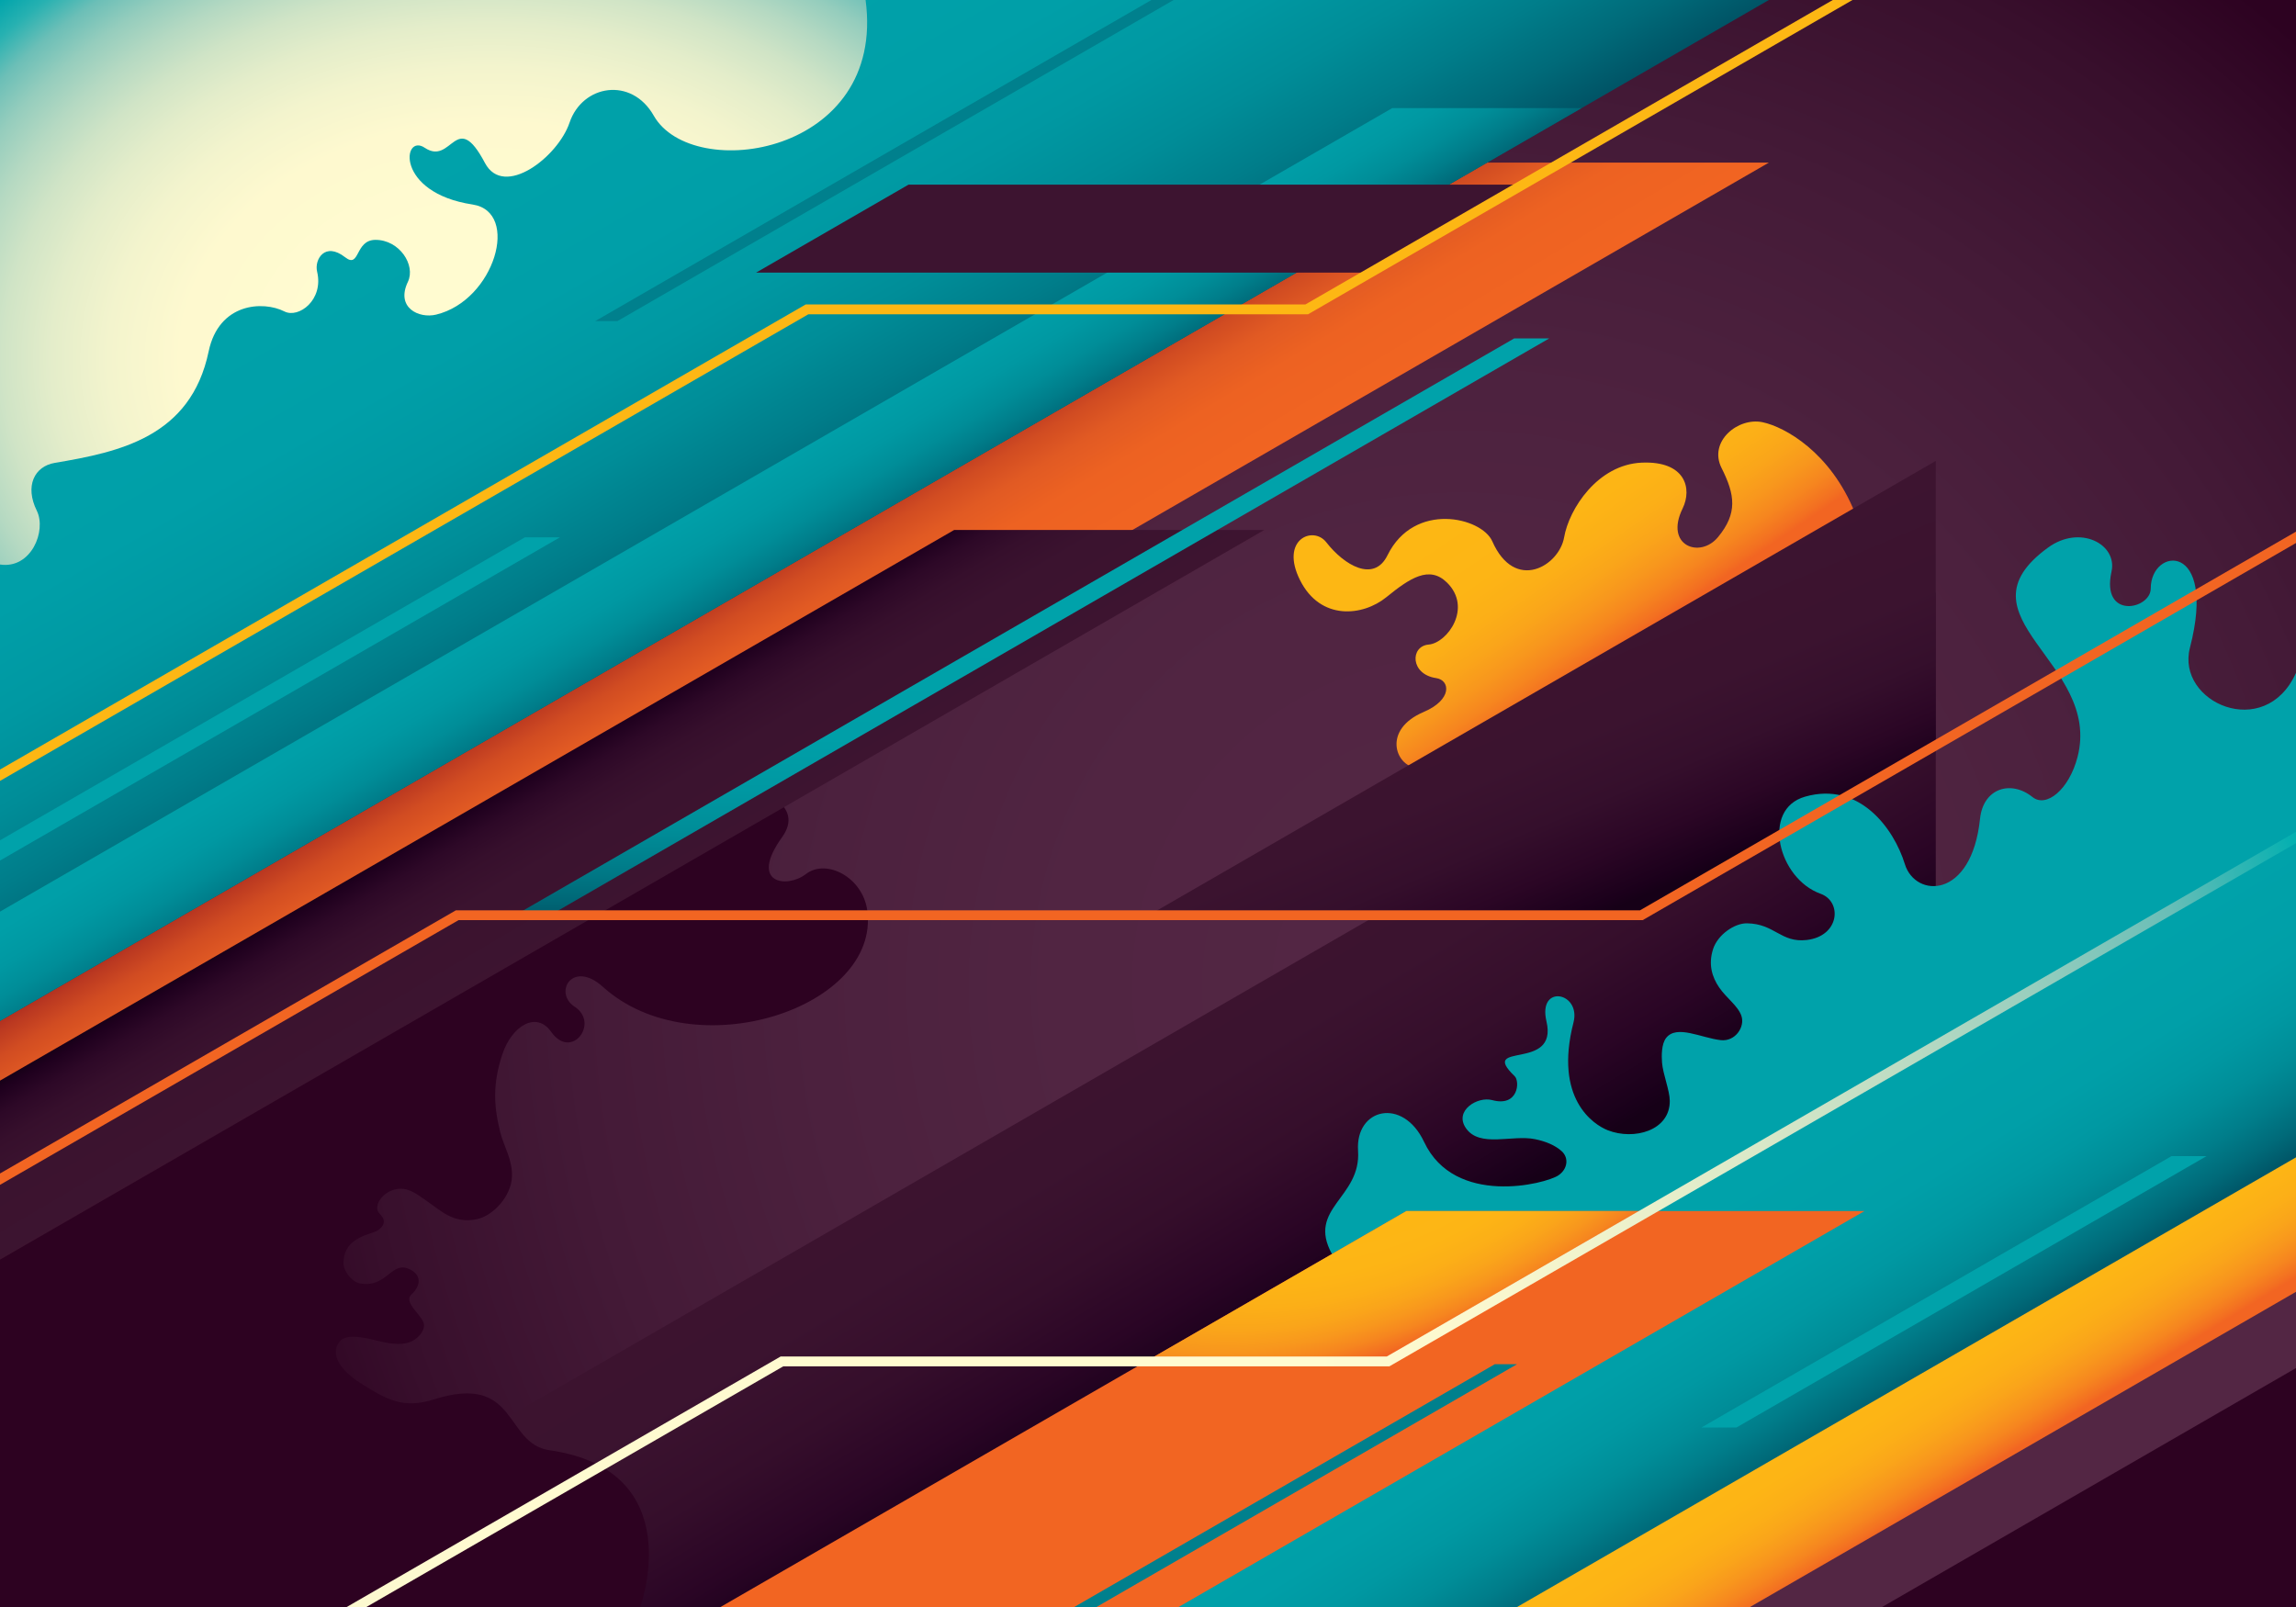 <?xml version="1.0" encoding="utf-8"?>
<!-- Generator: Adobe Illustrator 16.0.0, SVG Export Plug-In . SVG Version: 6.00 Build 0)  -->
<!DOCTYPE svg PUBLIC "-//W3C//DTD SVG 1.1//EN" "http://www.w3.org/Graphics/SVG/1.1/DTD/svg11.dtd">
<svg version="1.1" id="Layer_1" xmlns="http://www.w3.org/2000/svg" xmlns:xlink="http://www.w3.org/1999/xlink" x="0px" y="0px"
	 width="1400px" height="980px" viewBox="0 0 1400 980" enable-background="new 0 0 1400 980" xml:space="preserve">
<g>
	<radialGradient id="SVGID_1_" cx="891.357" cy="601.055" r="838.002" gradientUnits="userSpaceOnUse">
		<stop  offset="0.087" style="stop-color:#532644"/>
		<stop  offset="0.291" style="stop-color:#512542"/>
		<stop  offset="0.472" style="stop-color:#4C213E"/>
		<stop  offset="0.644" style="stop-color:#441A37"/>
		<stop  offset="0.809" style="stop-color:#380F2C"/>
		<stop  offset="0.919" style="stop-color:#2D0221"/>
	</radialGradient>
	<rect x="-0.001" fill="url(#SVGID_1_)" width="1399.997" height="980"/>
	
		<linearGradient id="SVGID_2_" gradientUnits="userSpaceOnUse" x1="905.2" y1="261.812" x2="1004.649" y2="402.698" gradientTransform="matrix(1 0.016 -0.016 1 5.66 -17.595)">
		<stop  offset="0.208" style="stop-color:#FDB714"/>
		<stop  offset="0.439" style="stop-color:#FDB515"/>
		<stop  offset="0.563" style="stop-color:#FCAF17"/>
		<stop  offset="0.662" style="stop-color:#FAA51A"/>
		<stop  offset="0.747" style="stop-color:#F8971D"/>
		<stop  offset="0.823" style="stop-color:#F6861F"/>
		<stop  offset="0.893" style="stop-color:#F37021"/>
		<stop  offset="0.919" style="stop-color:#F26522"/>
	</linearGradient>
	<path fill="url(#SVGID_2_)" d="M792.721,353.832c12.466,24.82,38.291,22.008,52.617,10.354
		c14.328-11.652,26.193-19.51,36.944-8.941c15.717,15.447,0.167,36.889-11.151,37.832c-11.317,0.945-11.341,18.131,4.58,20.451
		c8.601,1.252,9.916,13.188-7.595,20.643c-25.333,10.785-17.22,32.623-4.761,34.012l267.749-155.334
		c-14.869-37.057-42.834-52.502-56.354-55.363c-14.952-3.168-33.168,11.721-25.011,27.936c8.158,16.213,9.92,27.523-2.2,42.158
		c-10.949,13.223-32.733,5.277-21.569-17.463c5.953-12.123,1.819-29.16-24.975-27.979s-44.24,28.162-47.266,45.557
		c-3.022,17.393-30.006,33.707-43.813,2.373c-6.427-14.588-47.602-24.551-63.894,8.578c-8.233,16.748-26.3,6.188-37.31-7.947
		C800.669,320.373,780.253,329.014,792.721,353.832z"/>
	<linearGradient id="SVGID_3_" gradientUnits="userSpaceOnUse" x1="581.667" y1="566.013" x2="763.602" y2="868.638">
		<stop  offset="0.174" style="stop-color:#3D1430"/>
		<stop  offset="0.452" style="stop-color:#3B132F"/>
		<stop  offset="0.616" style="stop-color:#350E2B"/>
		<stop  offset="0.751" style="stop-color:#2A0525"/>
		<stop  offset="0.869" style="stop-color:#19001A"/>
		<stop  offset="0.886" style="stop-color:#160017"/>
	</linearGradient>
	<polygon fill="url(#SVGID_3_)" points="1180.349,980 1180.349,361.363 108.837,980 	"/>
	<linearGradient id="SVGID_4_" gradientUnits="userSpaceOnUse" x1="919.607" y1="369.022" x2="1010.607" y2="584.021">
		<stop  offset="0.073" style="stop-color:#3D1430"/>
		<stop  offset="0.39" style="stop-color:#3B132F"/>
		<stop  offset="0.56" style="stop-color:#350F2C"/>
		<stop  offset="0.695" style="stop-color:#2B0625"/>
		<stop  offset="0.811" style="stop-color:#1B001B"/>
		<stop  offset="0.838" style="stop-color:#160017"/>
	</linearGradient>
	<polygon fill="url(#SVGID_4_)" points="701.454,557.576 1000.134,557.854 1180.349,453.807 1180.349,281.088 	"/>
	<path fill="#2D0221" d="M390.359,980c0,0,30.667-83.278-55.333-95.612c-27.773-3.983-18.908-47.298-70.423-31
		c-18.577,5.877-28.577,0.334-44.612-9.776c-12.167-7.671-19.264-17.816-12.807-25.631c4.308-5.209,17.075-1.777,22.736-0.402
		c7.5,1.832,16.711,3.645,22.982-0.666c1.933-1.33,5.529-4.52,5.67-8.602c0.184-5.541-13.076-13.713-7.787-18.77
		c7.58-7.246,4.765-13.617-2.549-16.139c-9.748-3.355-13.041,12.063-28.626,9.297c-5.022-0.893-10.216-7.488-10.181-12.408
		c0.094-13.639,11.755-16.537,19.102-19.086c2.367-0.818,5.396-3.41,5.512-5.975c0.17-3.736-3.658-4.801-3.984-7.943
		c-0.503-4.896,4.303-9.391,8.178-11.059c9.412-4.035,15.938,2.158,21.961,6.172c7.973,5.309,16.26,14.314,30.788,11.045
		c9.911-2.232,20.62-13.922,21.185-25.707c0.488-10.398-4.973-18.565-7.121-27.172c-3.892-15.593-4.866-29.137,1.245-47.592
		c5.734-17.332,20.748-26.592,29.766-13.746c12.39,17.658,29.627-5.336,14.359-15.275c-13.174-8.568-1.373-28.896,17.189-12.148
		c55.621,50.182,169.416,12.777,161.199-46.674c-2.781-20.121-24.949-31.75-37.449-22.076c-11.415,8.834-34.975,5.998-14.5-22.5
		c54.615-76.02-476.86-47.719-476.86-47.719V980H390.359z"/>
	<linearGradient id="SVGID_5_" gradientUnits="userSpaceOnUse" x1="1026.137" y1="673.852" x2="1162.63" y2="892.841">
		<stop  offset="0.237" style="stop-color:#00A2AA"/>
		<stop  offset="0.453" style="stop-color:#009FA8"/>
		<stop  offset="0.569" style="stop-color:#0098A2"/>
		<stop  offset="0.661" style="stop-color:#008D98"/>
		<stop  offset="0.741" style="stop-color:#007D8A"/>
		<stop  offset="0.812" style="stop-color:#006A79"/>
		<stop  offset="0.877" style="stop-color:#005365"/>
		<stop  offset="0.919" style="stop-color:#004357"/>
	</linearGradient>
	<path fill="url(#SVGID_5_)" d="M1399.998,410.338V980h-721.14c0,0-51.668-78.074,60-98.945c53.5-10,57.5-44,60.212-59.365
		c1.169-6.621,8.637-11.115,13.052-14.922c3.575-3.092,8.116-6.307,12.915-6.852c13.576-1.555,15.898,13.873,24.615,19.926
		c6.594,4.582,13.955,3.396,15.569-1.625c1.783-5.531-3.759-10.254-5.445-14.35c-2.088-5.047-2.128-10.787,1.028-16.357
		c6.046-10.652,21.116-5.826,29.572-14.572c10.181-10.533-1.755-22.822-14.26-18.896c-6.506,2.045-9.901,9.006-15.063,14.455
		c-4.465,4.703-22.88,16.061-29.696,14.391c-5.232-1.275-17.118-14.416-19.182-18.15c-15.484-28.016,17.849-34.016,15.907-62.996
		c-1.731-25.852,27.3-32.924,40.274-5.354c18.667,39.668,74.095,25.633,81.877,20.381c5.683-3.836,6.461-10.68,2.058-14.697
		c-3.938-3.594-9.586-5.988-16.278-7.367c-13.972-2.895-33.818,5.445-42.193-6.771c-7.327-10.676,7.187-19.479,16.024-17.063
		c15.973,4.363,17.049-11.377,13.718-14.596c-22.494-21.707,26.688-2.447,19.403-33.402c-5.415-23.014,21.248-17.875,16.475,0.684
		c-11.961,46.484,12.186,62.279,20.945,65.709c15.86,6.207,37.88,0.314,37.772-17.926c-0.03-6.375-4.172-16.262-4.729-23.367
		c-0.332-4.238-0.349-11.295,2.469-14.963c6.399-8.348,21.43-0.035,33.369,1.295c8.79,0.984,14.884-8.039,12.557-14.834
		c-2.101-6.131-9.138-10.818-13.575-17.33c-4.297-6.297-6.724-14.059-3.653-23.463c2.831-8.672,13.032-15.732,20.638-15.619
		c16.971,0.242,20.578,11.979,36.378,10.174c20.123-2.303,21.855-23.42,8.484-28.203c-25.863-9.258-36.31-51.543-9.423-59.215
		c32.943-9.402,54.051,19.148,60.83,41.158c6.362,20.652,40.661,21.74,45.831-27.654c1.964-18.793,18.971-23.746,31.965-13.275
		c8.424,6.785,22.33-4.494,27.484-24.377c15.023-57.949-76.162-85.367-17.992-127.725c19.52-14.213,42.416-2.078,38.727,14.592
		c-6.541,29.525,23.912,23.115,23.912,10.359c0-25.438,40.742-28.947,23.898,36.125
		C1326.707,428.32,1381.029,452.449,1399.998,410.338z"/>
	<linearGradient id="SVGID_6_" gradientUnits="userSpaceOnUse" x1="474.221" y1="301.898" x2="568.552" y2="459.301">
		<stop  offset="0.174" style="stop-color:#B33220"/>
		<stop  offset="0.196" style="stop-color:#BB3921"/>
		<stop  offset="0.272" style="stop-color:#D14C22"/>
		<stop  offset="0.365" style="stop-color:#E15A23"/>
		<stop  offset="0.489" style="stop-color:#ED6222"/>
		<stop  offset="0.785" style="stop-color:#F26522"/>
	</linearGradient>
	<polygon fill="url(#SVGID_6_)" points="-0.001,560.514 -0.001,721.775 1078.577,99.166 799.257,99.166 	"/>
	<linearGradient id="SVGID_7_" gradientUnits="userSpaceOnUse" x1="316.287" y1="-77.001" x2="570.626" y2="365.87">
		<stop  offset="0.237" style="stop-color:#00A2AA"/>
		<stop  offset="0.453" style="stop-color:#009FA8"/>
		<stop  offset="0.569" style="stop-color:#0098A2"/>
		<stop  offset="0.661" style="stop-color:#008D98"/>
		<stop  offset="0.741" style="stop-color:#007D8A"/>
		<stop  offset="0.812" style="stop-color:#006A79"/>
		<stop  offset="0.877" style="stop-color:#005365"/>
		<stop  offset="0.919" style="stop-color:#004357"/>
	</linearGradient>
	<polygon fill="url(#SVGID_7_)" points="1078.579,0 -0.001,0 0.001,622.611 	"/>
	<linearGradient id="SVGID_8_" gradientUnits="userSpaceOnUse" x1="411.5" y1="225.781" x2="505.887" y2="383.978">
		<stop  offset="0.237" style="stop-color:#00A2AA"/>
		<stop  offset="0.443" style="stop-color:#009FA8"/>
		<stop  offset="0.553" style="stop-color:#0098A2"/>
		<stop  offset="0.641" style="stop-color:#008D98"/>
		<stop  offset="0.717" style="stop-color:#007D8A"/>
		<stop  offset="0.785" style="stop-color:#006A79"/>
		<stop  offset="0.847" style="stop-color:#005365"/>
		<stop  offset="0.887" style="stop-color:#004357"/>
	</linearGradient>
	<polygon fill="url(#SVGID_8_)" points="848.898,65.926 -0.001,555.934 -0.001,622.611 964.389,65.926 	"/>
	<linearGradient id="SVGID_9_" gradientUnits="userSpaceOnUse" x1="403.924" y1="577.038" x2="322.182" y2="438.351">
		<stop  offset="0.174" style="stop-color:#3D1430"/>
		<stop  offset="0.507" style="stop-color:#3B132F"/>
		<stop  offset="0.635" style="stop-color:#360F2C"/>
		<stop  offset="0.728" style="stop-color:#2D0827"/>
		<stop  offset="0.804" style="stop-color:#1F001E"/>
		<stop  offset="0.838" style="stop-color:#160017"/>
	</linearGradient>
	<polygon fill="url(#SVGID_9_)" points="-0.001,658.996 -0.001,768.17 770.89,323.201 581.795,323.201 	"/>
	<polygon fill="#F26522" points="439.333,980 718.651,980 1136.892,738.529 857.571,738.529 	"/>
	<linearGradient id="SVGID_10_" gradientUnits="userSpaceOnUse" x1="629.568" y1="328.054" x2="629.568" y2="597.339">
		<stop  offset="0.237" style="stop-color:#00A2AA"/>
		<stop  offset="0.453" style="stop-color:#009FA8"/>
		<stop  offset="0.569" style="stop-color:#0098A2"/>
		<stop  offset="0.661" style="stop-color:#008D98"/>
		<stop  offset="0.741" style="stop-color:#007D8A"/>
		<stop  offset="0.812" style="stop-color:#006A79"/>
		<stop  offset="0.877" style="stop-color:#005365"/>
		<stop  offset="0.919" style="stop-color:#004357"/>
	</linearGradient>
	<polygon fill="url(#SVGID_10_)" points="314.505,557.854 335.866,557.854 944.632,206.385 923.271,206.385 	"/>
	<polygon fill="#00808D" points="715.631,0 702.087,0 362.947,195.801 376.491,195.801 	"/>
	<polygon fill="#00808D" points="655.032,980 668.577,980 925.048,831.926 911.504,831.926 	"/>
	<polygon fill="#00A2AA" points="0,524.785 341.418,327.668 320.057,327.668 -0.001,512.453 	"/>
	<polygon fill="#00A2AA" points="1058.814,870.531 1345.451,705.041 1324.09,705.041 1037.452,870.531 	"/>
	
		<radialGradient id="SVGID_11_" cx="852.358" cy="709.056" r="270.779" gradientTransform="matrix(0.916 -0.4 0.171 0.393 -50.346 771.55)" gradientUnits="userSpaceOnUse">
		<stop  offset="0.237" style="stop-color:#FDB714"/>
		<stop  offset="0.459" style="stop-color:#FDB515"/>
		<stop  offset="0.578" style="stop-color:#FCAF17"/>
		<stop  offset="0.672" style="stop-color:#FAA51A"/>
		<stop  offset="0.754" style="stop-color:#F8971D"/>
		<stop  offset="0.827" style="stop-color:#F6861F"/>
		<stop  offset="0.894" style="stop-color:#F37021"/>
		<stop  offset="0.919" style="stop-color:#F26522"/>
	</radialGradient>
	<polygon fill="url(#SVGID_11_)" points="845.574,827.244 999.29,738.529 857.571,738.529 703.911,827.244 	"/>
	<polygon fill="#F26522" points="1400,324.205 1000.024,555.131 277.989,555.131 -0.001,715.629 -0.001,722.557 279.598,561.131 
		1001.632,561.131 1400,331.133 	"/>
	<polygon fill="#3D1430" points="837.526,166.256 930.501,112.588 553.997,112.588 461.021,166.256 	"/>
	<polygon fill="#FDB714" points="1117.548,0 795.962,185.668 491.267,185.668 -0.001,469.301 -0.001,476.229 492.874,191.668 
		797.569,191.668 1129.548,0 	"/>
	
		<radialGradient id="SVGID_12_" cx="298.468" cy="218.659" r="452.42" gradientTransform="matrix(1 0 0 0.766 0 51.201)" gradientUnits="userSpaceOnUse">
		<stop  offset="0.237" style="stop-color:#FFFBD0"/>
		<stop  offset="0.416" style="stop-color:#FEF9CF"/>
		<stop  offset="0.513" style="stop-color:#F3F4CD"/>
		<stop  offset="0.59" style="stop-color:#E4EDCA"/>
		<stop  offset="0.656" style="stop-color:#D0E4C6"/>
		<stop  offset="0.715" style="stop-color:#B5D9C2"/>
		<stop  offset="0.77" style="stop-color:#95CDBD"/>
		<stop  offset="0.821" style="stop-color:#6CBFB7"/>
		<stop  offset="0.869" style="stop-color:#27B1B1"/>
		<stop  offset="0.913" style="stop-color:#00A4AB"/>
		<stop  offset="0.919" style="stop-color:#00A2AA"/>
	</radialGradient>
	<path fill="url(#SVGID_12_)" d="M0.001,344.26c19.066,2.875,28.475-20.598,22.441-32.811c-7.435-15.053-1.487-27.08,11.012-29.182
		c39.364-6.617,82.867-15.781,93.773-67.951c6.199-29.66,33.18-30.994,46.211-24.379c8.594,4.363,24.087-6.92,19.915-24.314
		c-1.747-7.268,4.72-18.432,17.101-8.74c9.156,7.164,5.798-10.557,18.458-10.605c14.601-0.055,24.698,15.355,19.796,25.6
		c-7.555,15.799,6.766,22.51,17.232,19.98c35.68-8.621,51.428-62.707,22.237-67.139c-47.447-7.203-42.647-43.643-29.219-34.627
		c16.757,11.256,18.977-24.301,36.74,9.277c11.544,21.822,44.499-3.615,51.581-24.561c7.836-23.18,37.738-28.221,51.354-4.27
		c23.544,41.426,141.839,24.047,129.168-70.538L-0.001,0L0.001,344.26z"/>
	<linearGradient id="SVGID_13_" gradientUnits="userSpaceOnUse" x1="1141.814" y1="809.131" x2="1210.812" y2="921.625">
		<stop  offset="0.14" style="stop-color:#FDB714"/>
		<stop  offset="0.364" style="stop-color:#FDB515"/>
		<stop  offset="0.484" style="stop-color:#FCAF17"/>
		<stop  offset="0.579" style="stop-color:#FAA51A"/>
		<stop  offset="0.661" style="stop-color:#F8971D"/>
		<stop  offset="0.735" style="stop-color:#F6861F"/>
		<stop  offset="0.802" style="stop-color:#F37021"/>
		<stop  offset="0.828" style="stop-color:#F26522"/>
	</linearGradient>
	<polygon fill="url(#SVGID_13_)" points="1399.998,980 1399.998,705.787 925.048,980 	"/>
	<polygon fill="#532644" points="1399.998,980 1399.998,787.787 1067.076,980 	"/>
	<polygon fill="#2D0221" points="1399.998,980 1399.998,834.285 1147.613,980 	"/>
	<radialGradient id="SVGID_14_" cx="538.458" cy="857.627" r="1091.221" gradientUnits="userSpaceOnUse">
		<stop  offset="0.237" style="stop-color:#FFFBD0"/>
		<stop  offset="0.333" style="stop-color:#FBF8CF"/>
		<stop  offset="0.423" style="stop-color:#EEF2CC"/>
		<stop  offset="0.511" style="stop-color:#D9E8C8"/>
		<stop  offset="0.598" style="stop-color:#BDDCC3"/>
		<stop  offset="0.684" style="stop-color:#98CEBE"/>
		<stop  offset="0.77" style="stop-color:#69BEB7"/>
		<stop  offset="0.853" style="stop-color:#00AFB0"/>
		<stop  offset="0.919" style="stop-color:#00A2AA"/>
	</radialGradient>
	<polygon fill="url(#SVGID_14_)" points="1399.996,507.264 845.574,827.244 475.981,827.244 211.402,980 223.402,980 
		477.589,833.244 847.182,833.244 1399.996,514.191 	"/>
</g>
</svg>

